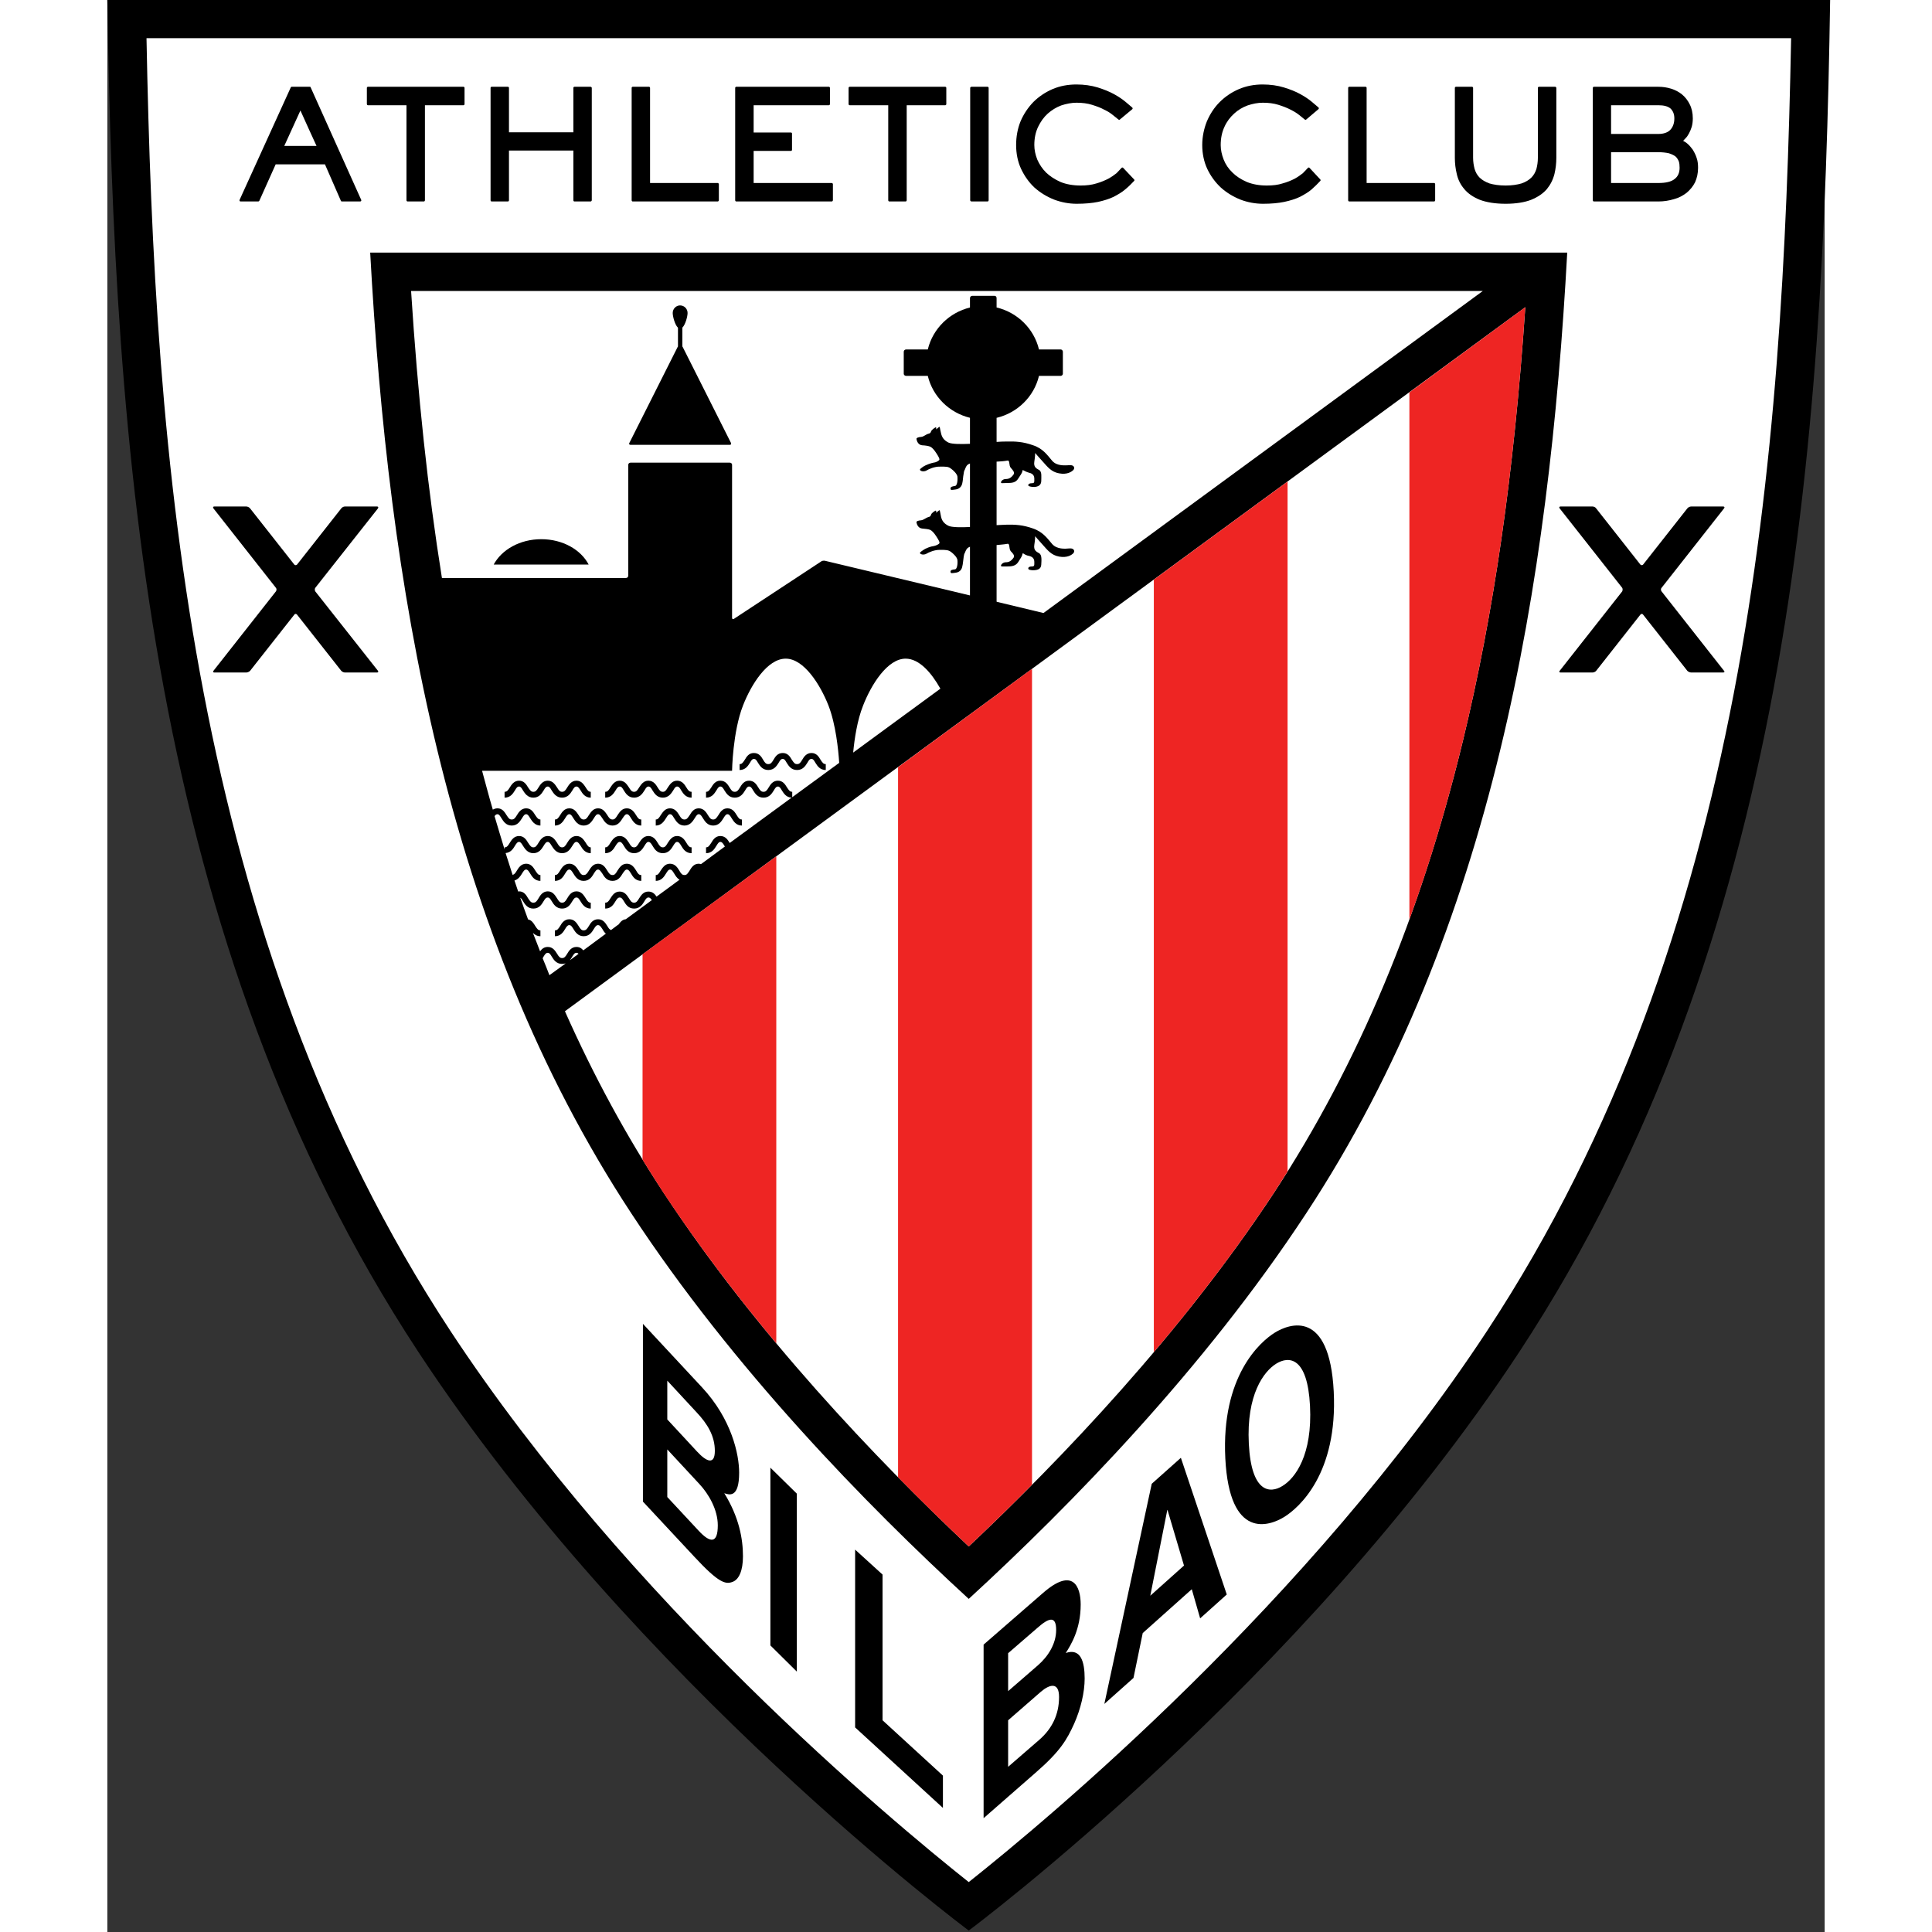 <?xml version="1.0" encoding="UTF-8"?>
<svg xmlns="http://www.w3.org/2000/svg" xmlns:xlink="http://www.w3.org/1999/xlink" width="32px" height="32px" viewBox="0 0 32 36" version="1.1">
<rect x="0" y="0" width="32" height="36" fill="#333333" stroke="none"/>
<g id="surface1">
<path style=" stroke:none;fill-rule:nonzero;fill:rgb(0%,0%,0%);fill-opacity:1;" d="M 5.793 25.188 C 0.754 17.52 0.129 8.324 0 0 L 32.102 0 C 31.973 8.324 31.348 17.52 26.312 25.188 C 22.258 31.352 16.051 35.973 16.051 35.973 C 16.051 35.973 9.844 31.352 5.793 25.188 Z M 5.793 25.188 "/>
<path style=" stroke:none;fill-rule:nonzero;fill:rgb(100%,100%,100%);fill-opacity:1;" d="M 31.375 0.711 C 31.223 8.551 30.562 17.418 25.711 24.797 C 22.387 29.855 17.512 33.91 16.051 35.07 C 14.59 33.91 9.719 29.855 6.391 24.797 C 1.543 17.418 0.879 8.551 0.73 0.711 C 2.09 0.711 30.012 0.711 31.375 0.711 Z M 31.375 0.711 "/>
<path style=" stroke:none;fill-rule:nonzero;fill:rgb(0%,0%,0%);fill-opacity:1;" d="M 27.203 4.707 C 26.867 10.859 25.832 17.301 22.336 22.613 C 20.441 25.5 17.953 28.047 16.051 29.793 C 14.148 28.047 11.66 25.5 9.766 22.613 C 6.273 17.301 5.234 10.859 4.898 4.707 C 10.664 4.707 21.438 4.707 27.203 4.707 Z M 27.203 4.707 "/>
<path style=" stroke:none;fill-rule:nonzero;fill:rgb(100%,100%,100%);fill-opacity:1;" d="M 7.402 15.828 C 7.34 15.625 7.277 15.418 7.215 15.207 C 7.234 15.184 7.246 15.172 7.27 15.172 C 7.297 15.172 7.312 15.195 7.344 15.246 C 7.379 15.301 7.426 15.383 7.535 15.383 C 7.645 15.383 7.691 15.301 7.727 15.246 C 7.758 15.195 7.773 15.172 7.805 15.172 C 7.832 15.172 7.848 15.195 7.879 15.246 C 7.914 15.301 7.965 15.383 8.07 15.383 L 8.07 15.27 C 8.031 15.27 8.012 15.246 7.973 15.188 C 7.941 15.137 7.898 15.062 7.805 15.062 C 7.711 15.062 7.664 15.137 7.633 15.188 C 7.598 15.246 7.578 15.27 7.535 15.27 C 7.492 15.27 7.477 15.246 7.438 15.188 C 7.406 15.137 7.363 15.062 7.27 15.062 C 7.234 15.062 7.207 15.074 7.184 15.086 L 7.184 15.09 C 7.113 14.852 7.051 14.609 6.984 14.367 L 6.984 14.363 L 11.641 14.363 C 11.641 14.363 11.652 13.641 11.844 13.148 C 11.996 12.758 12.297 12.273 12.641 12.273 C 12.98 12.273 13.285 12.758 13.438 13.148 C 13.574 13.5 13.621 13.969 13.637 14.211 L 13.637 14.215 L 12.762 14.855 L 12.762 14.754 C 12.719 14.754 12.703 14.73 12.664 14.672 C 12.633 14.621 12.59 14.547 12.496 14.547 C 12.398 14.547 12.355 14.621 12.324 14.672 C 12.289 14.73 12.27 14.754 12.227 14.754 C 12.184 14.754 12.164 14.73 12.129 14.672 C 12.098 14.621 12.055 14.547 11.957 14.547 C 11.863 14.547 11.82 14.621 11.789 14.672 C 11.754 14.73 11.734 14.754 11.691 14.754 C 11.648 14.754 11.629 14.73 11.594 14.672 C 11.562 14.621 11.52 14.547 11.422 14.547 C 11.328 14.547 11.285 14.621 11.254 14.672 C 11.215 14.73 11.199 14.754 11.156 14.754 L 11.156 14.863 C 11.266 14.863 11.312 14.785 11.348 14.73 C 11.379 14.676 11.395 14.656 11.422 14.656 C 11.453 14.656 11.469 14.676 11.5 14.73 C 11.535 14.785 11.582 14.863 11.691 14.863 C 11.801 14.863 11.848 14.785 11.883 14.73 C 11.914 14.676 11.93 14.656 11.957 14.656 C 11.988 14.656 12.004 14.676 12.035 14.73 C 12.07 14.785 12.117 14.863 12.227 14.863 C 12.336 14.863 12.383 14.785 12.418 14.73 C 12.449 14.676 12.465 14.656 12.496 14.656 C 12.523 14.656 12.539 14.676 12.57 14.73 C 12.605 14.785 12.648 14.855 12.746 14.863 L 12.75 14.863 L 11.598 15.707 L 11.594 15.707 C 11.594 15.707 11.594 15.707 11.594 15.703 C 11.562 15.652 11.52 15.578 11.422 15.578 C 11.328 15.578 11.285 15.652 11.254 15.703 C 11.215 15.762 11.199 15.789 11.156 15.789 L 11.156 15.898 C 11.266 15.898 11.312 15.82 11.348 15.762 C 11.379 15.711 11.395 15.688 11.422 15.688 C 11.453 15.688 11.469 15.711 11.5 15.762 C 11.5 15.766 11.504 15.77 11.508 15.773 L 11.062 16.102 L 11.059 16.102 C 11.047 16.098 11.035 16.094 11.02 16.094 C 10.926 16.094 10.883 16.168 10.852 16.219 C 10.812 16.281 10.797 16.305 10.754 16.305 C 10.711 16.305 10.691 16.281 10.656 16.219 C 10.625 16.168 10.578 16.094 10.484 16.094 C 10.391 16.094 10.348 16.168 10.312 16.219 C 10.277 16.281 10.258 16.305 10.219 16.305 L 10.219 16.414 C 10.324 16.414 10.375 16.336 10.41 16.277 C 10.441 16.227 10.457 16.203 10.484 16.203 C 10.516 16.203 10.531 16.227 10.562 16.277 C 10.586 16.316 10.613 16.363 10.66 16.391 L 10.664 16.391 L 10.234 16.707 C 10.203 16.66 10.16 16.613 10.082 16.613 C 9.988 16.613 9.945 16.684 9.91 16.738 C 9.875 16.797 9.855 16.82 9.816 16.82 C 9.773 16.82 9.754 16.797 9.719 16.738 C 9.684 16.684 9.641 16.613 9.547 16.613 C 9.453 16.613 9.41 16.684 9.375 16.738 C 9.34 16.797 9.32 16.82 9.277 16.82 L 9.277 16.93 C 9.387 16.93 9.434 16.852 9.469 16.793 C 9.5 16.742 9.52 16.723 9.547 16.723 C 9.578 16.723 9.594 16.742 9.625 16.793 C 9.66 16.852 9.707 16.93 9.816 16.93 C 9.922 16.93 9.973 16.852 10.008 16.793 C 10.039 16.742 10.055 16.723 10.082 16.723 C 10.105 16.723 10.121 16.734 10.145 16.77 L 10.145 16.773 L 9.66 17.129 L 9.656 17.129 C 9.594 17.137 9.555 17.184 9.527 17.227 L 9.523 17.227 L 9.383 17.332 L 9.383 17.328 C 9.359 17.32 9.34 17.297 9.316 17.254 C 9.281 17.199 9.238 17.129 9.145 17.129 C 9.051 17.129 9.004 17.199 8.973 17.254 C 8.938 17.312 8.918 17.336 8.875 17.336 C 8.836 17.336 8.816 17.312 8.781 17.254 C 8.746 17.199 8.703 17.129 8.609 17.129 C 8.516 17.129 8.469 17.199 8.438 17.254 C 8.402 17.312 8.383 17.336 8.34 17.336 L 8.34 17.445 C 8.449 17.445 8.496 17.367 8.531 17.309 C 8.562 17.258 8.578 17.238 8.609 17.238 C 8.637 17.238 8.652 17.258 8.684 17.309 C 8.719 17.367 8.77 17.445 8.875 17.445 C 8.984 17.445 9.031 17.367 9.066 17.309 C 9.098 17.258 9.113 17.238 9.145 17.238 C 9.172 17.238 9.188 17.258 9.223 17.309 C 9.238 17.336 9.258 17.371 9.289 17.398 L 8.871 17.707 L 8.867 17.707 C 8.84 17.672 8.801 17.645 8.742 17.645 C 8.648 17.645 8.602 17.715 8.57 17.77 C 8.535 17.828 8.516 17.852 8.473 17.852 C 8.434 17.852 8.414 17.828 8.379 17.77 C 8.344 17.715 8.301 17.645 8.207 17.645 C 8.141 17.645 8.098 17.68 8.07 17.719 C 8.066 17.719 8.062 17.727 8.062 17.727 L 8.062 17.723 C 8.02 17.609 7.973 17.496 7.93 17.383 L 7.934 17.387 C 7.969 17.418 8.008 17.445 8.07 17.445 L 8.07 17.336 C 8.027 17.336 8.012 17.312 7.973 17.254 C 7.945 17.207 7.91 17.148 7.844 17.133 L 7.84 17.133 C 7.789 16.996 7.742 16.863 7.695 16.73 L 7.699 16.73 C 7.715 16.742 7.727 16.762 7.746 16.793 C 7.781 16.852 7.832 16.93 7.938 16.93 C 8.047 16.93 8.094 16.852 8.129 16.793 C 8.16 16.742 8.176 16.723 8.207 16.723 C 8.234 16.723 8.25 16.742 8.281 16.793 C 8.316 16.852 8.367 16.93 8.473 16.93 C 8.582 16.93 8.629 16.852 8.664 16.793 C 8.695 16.742 8.711 16.723 8.742 16.723 C 8.77 16.723 8.785 16.742 8.816 16.793 C 8.852 16.852 8.902 16.93 9.008 16.93 L 9.008 16.82 C 8.969 16.82 8.949 16.797 8.914 16.738 C 8.879 16.684 8.836 16.609 8.742 16.609 C 8.648 16.609 8.602 16.684 8.57 16.738 C 8.535 16.797 8.516 16.82 8.473 16.82 C 8.434 16.82 8.414 16.797 8.379 16.738 C 8.344 16.684 8.301 16.609 8.207 16.609 C 8.113 16.609 8.066 16.684 8.035 16.738 C 8 16.797 7.98 16.82 7.938 16.82 C 7.895 16.82 7.879 16.797 7.84 16.738 C 7.809 16.684 7.766 16.609 7.672 16.609 C 7.668 16.609 7.664 16.613 7.66 16.613 L 7.656 16.613 C 7.633 16.543 7.609 16.477 7.586 16.406 L 7.59 16.406 C 7.66 16.383 7.699 16.324 7.727 16.277 C 7.758 16.227 7.773 16.203 7.805 16.203 C 7.832 16.203 7.848 16.227 7.879 16.277 C 7.914 16.336 7.965 16.414 8.07 16.414 L 8.07 16.305 C 8.027 16.305 8.012 16.277 7.973 16.219 C 7.941 16.168 7.898 16.094 7.805 16.094 C 7.711 16.094 7.664 16.168 7.633 16.219 C 7.602 16.27 7.586 16.293 7.555 16.301 L 7.551 16.301 C 7.508 16.168 7.465 16.035 7.422 15.898 L 7.422 15.895 C 7.516 15.887 7.562 15.816 7.594 15.762 C 7.625 15.711 7.641 15.688 7.672 15.688 C 7.699 15.688 7.715 15.711 7.746 15.762 C 7.781 15.816 7.832 15.898 7.938 15.898 C 8.047 15.898 8.094 15.816 8.129 15.762 C 8.16 15.711 8.176 15.688 8.207 15.688 C 8.234 15.688 8.25 15.711 8.281 15.762 C 8.316 15.816 8.367 15.898 8.473 15.898 C 8.582 15.898 8.629 15.816 8.664 15.762 C 8.695 15.711 8.711 15.688 8.742 15.688 C 8.77 15.688 8.785 15.711 8.82 15.762 C 8.852 15.816 8.902 15.898 9.008 15.898 L 9.008 15.789 C 8.969 15.789 8.949 15.762 8.914 15.703 C 8.879 15.652 8.836 15.578 8.742 15.578 C 8.648 15.578 8.602 15.652 8.57 15.703 C 8.535 15.762 8.516 15.789 8.473 15.789 C 8.434 15.789 8.414 15.762 8.379 15.703 C 8.344 15.652 8.301 15.578 8.207 15.578 C 8.113 15.578 8.066 15.652 8.035 15.703 C 8 15.762 7.98 15.789 7.938 15.789 C 7.898 15.789 7.879 15.762 7.84 15.703 C 7.809 15.652 7.766 15.578 7.672 15.578 C 7.578 15.578 7.531 15.652 7.5 15.703 C 7.465 15.762 7.445 15.789 7.402 15.789 L 7.402 15.832 Z M 7.402 15.828 "/>
<path style=" stroke:none;fill-rule:nonzero;fill:rgb(100%,100%,100%);fill-opacity:1;" d="M 17.441 11.422 L 16.578 11.215 L 16.57 11.211 L 16.57 10.156 L 16.574 10.156 C 16.645 10.148 16.711 10.145 16.773 10.133 C 16.824 10.125 16.793 10.227 16.836 10.273 C 16.879 10.316 16.91 10.355 16.887 10.391 C 16.84 10.457 16.797 10.477 16.742 10.477 C 16.688 10.477 16.652 10.52 16.652 10.539 C 16.652 10.562 16.68 10.555 16.766 10.555 C 16.852 10.555 16.926 10.547 16.973 10.473 C 17.012 10.406 17.051 10.363 17.051 10.32 C 17.051 10.316 17.059 10.309 17.074 10.316 C 17.094 10.332 17.133 10.352 17.176 10.359 C 17.242 10.375 17.273 10.41 17.273 10.473 C 17.273 10.535 17.277 10.555 17.227 10.555 C 17.18 10.555 17.16 10.57 17.16 10.594 C 17.16 10.617 17.211 10.629 17.273 10.625 C 17.336 10.621 17.398 10.602 17.402 10.523 C 17.406 10.445 17.418 10.34 17.363 10.309 C 17.305 10.277 17.258 10.25 17.273 10.152 C 17.289 10.055 17.289 9.992 17.289 9.992 C 17.289 9.992 17.352 10.066 17.434 10.156 C 17.516 10.246 17.586 10.344 17.734 10.371 C 17.883 10.398 17.965 10.344 18 10.309 C 18.035 10.27 18.012 10.211 17.93 10.219 C 17.844 10.227 17.699 10.238 17.609 10.141 C 17.523 10.043 17.441 9.914 17.25 9.848 C 17.062 9.781 16.918 9.773 16.754 9.777 C 16.688 9.781 16.629 9.781 16.574 9.785 L 16.57 9.785 L 16.57 8.602 L 16.574 8.602 C 16.645 8.598 16.711 8.594 16.773 8.582 C 16.824 8.574 16.793 8.676 16.836 8.719 C 16.879 8.766 16.91 8.805 16.887 8.84 C 16.84 8.906 16.797 8.926 16.742 8.926 C 16.688 8.926 16.652 8.965 16.652 8.988 C 16.652 9.012 16.68 9 16.766 9 C 16.852 9 16.926 8.996 16.973 8.918 C 17.012 8.855 17.051 8.812 17.051 8.77 C 17.051 8.762 17.059 8.758 17.074 8.766 C 17.094 8.777 17.133 8.797 17.176 8.809 C 17.242 8.824 17.273 8.859 17.273 8.922 C 17.273 8.984 17.277 9.004 17.227 9.004 C 17.18 9.004 17.16 9.02 17.16 9.043 C 17.16 9.062 17.211 9.074 17.273 9.074 C 17.336 9.07 17.398 9.047 17.402 8.969 C 17.402 8.891 17.418 8.789 17.363 8.758 C 17.305 8.727 17.258 8.699 17.273 8.602 C 17.289 8.504 17.289 8.441 17.289 8.441 C 17.289 8.441 17.352 8.516 17.434 8.605 C 17.516 8.695 17.586 8.793 17.734 8.82 C 17.883 8.848 17.965 8.793 18 8.758 C 18.035 8.719 18.012 8.66 17.93 8.668 C 17.844 8.672 17.699 8.688 17.609 8.59 C 17.523 8.492 17.441 8.359 17.25 8.297 C 17.062 8.23 16.918 8.223 16.754 8.227 C 16.688 8.227 16.629 8.23 16.574 8.234 L 16.57 8.234 L 16.57 7.785 L 16.574 7.785 C 16.961 7.691 17.266 7.391 17.359 7.008 L 17.359 7.004 L 17.766 7.004 C 17.785 7.004 17.805 6.984 17.805 6.965 L 17.805 6.555 C 17.805 6.531 17.785 6.512 17.766 6.512 L 17.359 6.512 L 17.359 6.508 C 17.266 6.125 16.961 5.824 16.574 5.73 L 16.57 5.73 L 16.57 5.555 C 16.57 5.531 16.555 5.512 16.531 5.512 L 16.117 5.512 C 16.094 5.512 16.074 5.531 16.074 5.555 L 16.074 5.73 C 15.688 5.824 15.383 6.125 15.289 6.508 L 15.289 6.512 L 14.883 6.512 C 14.859 6.512 14.84 6.531 14.84 6.555 L 14.84 6.965 C 14.84 6.984 14.859 7.004 14.883 7.004 L 15.289 7.004 L 15.289 7.008 C 15.383 7.391 15.688 7.691 16.074 7.785 L 16.074 8.27 C 15.91 8.277 15.734 8.277 15.672 8.246 C 15.586 8.203 15.551 8.145 15.535 8.074 C 15.523 8.027 15.516 7.984 15.512 7.965 C 15.512 7.953 15.504 7.953 15.496 7.957 C 15.484 7.969 15.461 7.988 15.445 8 C 15.445 8 15.445 7.988 15.445 7.969 C 15.445 7.965 15.438 7.957 15.43 7.965 C 15.414 7.973 15.391 7.988 15.367 8.012 C 15.336 8.043 15.355 8.07 15.301 8.082 C 15.25 8.094 15.215 8.137 15.164 8.141 C 15.109 8.145 15.07 8.16 15.078 8.184 C 15.082 8.211 15.105 8.289 15.18 8.297 C 15.25 8.301 15.301 8.309 15.336 8.324 C 15.367 8.34 15.402 8.375 15.445 8.441 C 15.488 8.508 15.516 8.555 15.5 8.574 C 15.48 8.594 15.438 8.617 15.395 8.621 C 15.348 8.629 15.25 8.664 15.203 8.695 C 15.16 8.73 15.117 8.746 15.16 8.773 C 15.18 8.785 15.227 8.789 15.266 8.766 C 15.305 8.742 15.414 8.691 15.52 8.695 C 15.629 8.695 15.672 8.691 15.727 8.738 C 15.762 8.762 15.832 8.828 15.84 8.879 C 15.848 8.961 15.832 9.051 15.797 9.055 C 15.758 9.062 15.711 9.066 15.711 9.102 C 15.715 9.141 15.734 9.129 15.805 9.121 C 15.875 9.113 15.918 9.066 15.93 9.008 C 15.945 8.949 15.941 8.902 15.957 8.824 C 15.961 8.785 15.969 8.766 15.977 8.754 C 16 8.699 16.008 8.66 16.074 8.637 L 16.074 9.82 C 15.91 9.828 15.734 9.828 15.672 9.797 C 15.586 9.754 15.551 9.699 15.535 9.629 C 15.527 9.578 15.516 9.535 15.512 9.516 C 15.512 9.508 15.504 9.504 15.496 9.512 C 15.484 9.52 15.461 9.539 15.445 9.555 C 15.445 9.555 15.445 9.539 15.445 9.523 C 15.445 9.52 15.438 9.512 15.43 9.516 C 15.414 9.523 15.391 9.539 15.367 9.562 C 15.336 9.594 15.355 9.621 15.305 9.633 C 15.25 9.648 15.215 9.688 15.164 9.695 C 15.109 9.699 15.07 9.711 15.078 9.738 C 15.082 9.762 15.105 9.84 15.18 9.848 C 15.25 9.855 15.301 9.859 15.336 9.875 C 15.367 9.891 15.402 9.926 15.445 9.992 C 15.488 10.059 15.52 10.109 15.5 10.129 C 15.48 10.148 15.438 10.168 15.395 10.176 C 15.348 10.18 15.25 10.215 15.203 10.25 C 15.16 10.281 15.117 10.301 15.16 10.324 C 15.18 10.336 15.227 10.34 15.266 10.316 C 15.305 10.293 15.414 10.242 15.52 10.246 C 15.629 10.246 15.672 10.246 15.727 10.289 C 15.762 10.316 15.832 10.379 15.84 10.434 C 15.848 10.516 15.832 10.602 15.797 10.609 C 15.758 10.613 15.711 10.617 15.711 10.652 C 15.715 10.691 15.734 10.68 15.805 10.672 C 15.875 10.664 15.918 10.621 15.93 10.559 C 15.945 10.5 15.945 10.453 15.957 10.375 C 15.961 10.34 15.969 10.316 15.977 10.305 C 16 10.25 16.012 10.211 16.074 10.188 L 16.074 11.094 L 16.07 11.094 L 13.371 10.449 C 13.348 10.445 13.312 10.449 13.297 10.465 L 11.676 11.531 C 11.656 11.543 11.641 11.535 11.641 11.512 L 11.641 8.66 C 11.641 8.637 11.621 8.621 11.598 8.621 L 9.75 8.621 C 9.727 8.621 9.707 8.637 9.707 8.66 L 9.707 10.727 C 9.707 10.75 9.688 10.77 9.664 10.77 L 6.238 10.77 L 6.234 10.766 C 5.973 9.137 5.785 7.379 5.66 5.422 C 6.898 5.422 21.793 5.422 25.629 5.422 L 25.625 5.426 L 17.445 11.422 Z M 17.441 11.422 "/>
<path style=" stroke:none;fill-rule:nonzero;fill:rgb(0%,0%,0%);fill-opacity:1;" d="M 2.66 12.5 C 2.645 12.516 2.613 12.531 2.59 12.531 L 1.992 12.531 C 1.969 12.531 1.965 12.516 1.977 12.5 L 3.141 11.02 C 3.156 11 3.156 10.969 3.141 10.953 L 1.977 9.473 C 1.965 9.453 1.969 9.438 1.992 9.438 L 2.59 9.438 C 2.613 9.438 2.645 9.453 2.66 9.473 L 3.484 10.52 C 3.496 10.535 3.52 10.535 3.535 10.52 L 4.359 9.473 C 4.375 9.453 4.402 9.438 4.426 9.438 L 5.027 9.438 C 5.047 9.438 5.055 9.453 5.043 9.473 L 3.875 10.953 C 3.863 10.969 3.863 11 3.875 11.02 L 5.043 12.5 C 5.055 12.516 5.047 12.531 5.027 12.531 L 4.426 12.531 C 4.402 12.531 4.375 12.516 4.359 12.5 L 3.535 11.453 C 3.52 11.434 3.496 11.434 3.484 11.453 Z M 2.66 12.5 "/>
<path style=" stroke:none;fill-rule:nonzero;fill:rgb(0%,0%,0%);fill-opacity:1;" d="M 29.441 12.5 C 29.457 12.516 29.488 12.531 29.512 12.531 L 30.109 12.531 C 30.133 12.531 30.141 12.516 30.125 12.5 L 28.961 11.02 C 28.945 11 28.945 10.969 28.961 10.953 L 30.125 9.473 C 30.141 9.453 30.133 9.438 30.109 9.438 L 29.512 9.438 C 29.488 9.438 29.457 9.453 29.441 9.473 L 28.617 10.52 C 28.605 10.535 28.582 10.535 28.566 10.52 L 27.742 9.473 C 27.73 9.453 27.699 9.438 27.676 9.438 L 27.078 9.438 C 27.055 9.438 27.047 9.453 27.062 9.473 L 28.227 10.953 C 28.238 10.969 28.238 11 28.227 11.02 L 27.062 12.5 C 27.047 12.516 27.055 12.531 27.078 12.531 L 27.676 12.531 C 27.699 12.531 27.73 12.516 27.742 12.5 L 28.566 11.453 C 28.582 11.434 28.605 11.434 28.617 11.453 Z M 29.441 12.5 "/>
<path style=" stroke:none;fill-rule:nonzero;fill:rgb(0%,0%,0%);fill-opacity:1;" d="M 8.086 10.047 C 7.688 10.047 7.348 10.242 7.199 10.52 L 8.969 10.52 C 8.824 10.242 8.484 10.047 8.086 10.047 Z M 8.086 10.047 "/>
<path style=" stroke:none;fill-rule:nonzero;fill:rgb(100%,100%,100%);fill-opacity:1;" d="M 15.523 12.832 L 13.898 14.023 L 13.898 14.02 C 13.922 13.766 13.973 13.422 14.082 13.148 C 14.234 12.758 14.535 12.273 14.875 12.273 C 15.129 12.273 15.355 12.535 15.52 12.828 Z M 15.523 12.832 "/>
<path style=" stroke:none;fill-rule:nonzero;fill:rgb(100%,100%,100%);fill-opacity:1;" d="M 8.531 18.84 L 26.418 5.727 L 26.422 5.723 C 26.211 8.828 25.836 11.418 25.258 13.809 C 24.465 17.074 23.312 19.824 21.738 22.227 C 20.012 24.848 17.777 27.191 16.051 28.816 C 14.328 27.191 12.09 24.848 10.367 22.227 C 9.672 21.172 9.062 20.047 8.527 18.844 Z M 8.531 18.84 "/>
<path style=" stroke:none;fill-rule:nonzero;fill:rgb(93.333%,14.51%,13.725%);fill-opacity:1;" d="M 14.738 27.531 C 15.195 27.996 15.637 28.426 16.051 28.816 C 16.422 28.465 16.82 28.082 17.227 27.668 L 17.23 27.668 L 17.23 12.465 L 17.227 12.465 L 14.738 14.293 L 14.734 14.293 L 14.734 27.527 Z M 14.738 27.531 "/>
<path style=" stroke:none;fill-rule:nonzero;fill:rgb(93.333%,14.51%,13.725%);fill-opacity:1;" d="M 19.5 25.195 L 19.5 10.801 L 21.992 8.973 L 21.992 21.828 C 21.906 21.961 21.824 22.094 21.738 22.227 C 21.051 23.27 20.285 24.27 19.5 25.195 Z M 19.5 25.195 "/>
<path style=" stroke:none;fill-rule:nonzero;fill:rgb(93.333%,14.51%,13.725%);fill-opacity:1;" d="M 9.973 21.609 C 10.102 21.816 10.23 22.023 10.363 22.227 C 11.012 23.207 11.727 24.148 12.465 25.031 L 12.465 25.035 L 12.465 15.957 L 9.973 17.781 Z M 9.973 21.609 "/>
<path style=" stroke:none;fill-rule:nonzero;fill:rgb(93.333%,14.51%,13.725%);fill-opacity:1;" d="M 24.262 17.133 L 24.262 7.309 L 24.266 7.309 L 26.418 5.727 L 26.422 5.723 C 26.211 8.828 25.836 11.418 25.258 13.809 C 24.973 14.98 24.645 16.086 24.262 17.133 Z M 24.262 17.133 "/>
<path style=" stroke:none;fill-rule:nonzero;fill:rgb(0%,0%,0%);fill-opacity:1;" d="M 10.719 6.461 L 11.621 8.254 C 11.629 8.273 11.621 8.289 11.598 8.289 L 9.75 8.289 C 9.727 8.289 9.715 8.273 9.727 8.254 L 10.629 6.461 L 10.633 6.457 L 10.633 6.105 L 10.629 6.102 C 10.574 6.047 10.535 5.895 10.535 5.832 C 10.535 5.754 10.598 5.691 10.672 5.691 C 10.75 5.691 10.812 5.754 10.812 5.832 C 10.812 5.895 10.773 6.047 10.715 6.105 L 10.715 6.457 Z M 10.719 6.461 "/>
<path style=" stroke:none;fill-rule:nonzero;fill:rgb(0%,0%,0%);fill-opacity:1;" d="M 10.445 14.672 C 10.41 14.73 10.391 14.754 10.352 14.754 C 10.309 14.754 10.289 14.73 10.254 14.672 C 10.223 14.621 10.176 14.547 10.082 14.547 C 9.988 14.547 9.945 14.621 9.91 14.672 C 9.875 14.73 9.855 14.754 9.816 14.754 C 9.773 14.754 9.754 14.73 9.719 14.672 C 9.684 14.621 9.641 14.547 9.547 14.547 C 9.453 14.547 9.41 14.621 9.375 14.672 C 9.34 14.73 9.32 14.754 9.277 14.754 L 9.277 14.863 C 9.387 14.863 9.434 14.785 9.469 14.73 C 9.5 14.676 9.52 14.656 9.547 14.656 C 9.578 14.656 9.594 14.676 9.625 14.73 C 9.66 14.785 9.707 14.863 9.816 14.863 C 9.922 14.863 9.973 14.785 10.008 14.73 C 10.039 14.676 10.055 14.656 10.082 14.656 C 10.113 14.656 10.129 14.676 10.16 14.73 C 10.195 14.785 10.242 14.863 10.352 14.863 C 10.457 14.863 10.508 14.785 10.543 14.73 C 10.574 14.676 10.59 14.656 10.617 14.656 C 10.648 14.656 10.664 14.676 10.695 14.73 C 10.73 14.785 10.777 14.863 10.887 14.863 L 10.887 14.754 C 10.844 14.754 10.824 14.73 10.789 14.672 C 10.758 14.621 10.711 14.547 10.617 14.547 C 10.523 14.547 10.48 14.621 10.445 14.672 Z M 10.445 14.672 "/>
<path style=" stroke:none;fill-rule:nonzero;fill:rgb(0%,0%,0%);fill-opacity:1;" d="M 8.57 14.672 C 8.535 14.73 8.516 14.754 8.473 14.754 C 8.434 14.754 8.414 14.73 8.379 14.672 C 8.344 14.621 8.301 14.547 8.207 14.547 C 8.113 14.547 8.066 14.621 8.035 14.672 C 8 14.73 7.98 14.754 7.938 14.754 C 7.898 14.754 7.879 14.73 7.84 14.672 C 7.809 14.621 7.766 14.547 7.672 14.547 C 7.578 14.547 7.531 14.621 7.5 14.672 C 7.465 14.73 7.445 14.754 7.402 14.754 L 7.402 14.863 C 7.512 14.863 7.559 14.785 7.594 14.73 C 7.625 14.676 7.641 14.656 7.672 14.656 C 7.699 14.656 7.715 14.676 7.746 14.73 C 7.781 14.785 7.832 14.863 7.938 14.863 C 8.047 14.863 8.094 14.785 8.129 14.73 C 8.16 14.676 8.176 14.656 8.207 14.656 C 8.234 14.656 8.25 14.676 8.281 14.73 C 8.316 14.785 8.367 14.863 8.473 14.863 C 8.582 14.863 8.629 14.785 8.664 14.73 C 8.695 14.676 8.711 14.656 8.742 14.656 C 8.77 14.656 8.785 14.676 8.82 14.73 C 8.852 14.785 8.902 14.863 9.008 14.863 L 9.008 14.754 C 8.969 14.754 8.949 14.73 8.914 14.672 C 8.879 14.621 8.836 14.547 8.742 14.547 C 8.648 14.547 8.602 14.621 8.57 14.672 Z M 8.57 14.672 "/>
<path style=" stroke:none;fill-rule:nonzero;fill:rgb(0%,0%,0%);fill-opacity:1;" d="M 12.949 14.156 C 12.914 14.215 12.895 14.238 12.852 14.238 C 12.809 14.238 12.793 14.215 12.754 14.156 C 12.723 14.102 12.68 14.031 12.586 14.031 C 12.488 14.031 12.445 14.102 12.414 14.156 C 12.379 14.215 12.359 14.238 12.316 14.238 C 12.273 14.238 12.254 14.215 12.219 14.156 C 12.188 14.102 12.145 14.031 12.047 14.031 C 11.953 14.031 11.91 14.102 11.879 14.156 C 11.84 14.215 11.824 14.238 11.781 14.238 L 11.781 14.348 C 11.891 14.348 11.938 14.27 11.973 14.215 C 12.004 14.16 12.02 14.141 12.047 14.141 C 12.078 14.141 12.094 14.16 12.125 14.215 C 12.16 14.27 12.207 14.348 12.316 14.348 C 12.426 14.348 12.473 14.27 12.508 14.215 C 12.539 14.16 12.555 14.141 12.586 14.141 C 12.613 14.141 12.629 14.16 12.66 14.215 C 12.695 14.27 12.742 14.348 12.852 14.348 C 12.961 14.348 13.008 14.27 13.043 14.215 C 13.074 14.16 13.09 14.141 13.121 14.141 C 13.148 14.141 13.164 14.16 13.195 14.215 C 13.23 14.27 13.277 14.348 13.387 14.348 L 13.387 14.238 C 13.344 14.238 13.328 14.215 13.289 14.156 C 13.258 14.102 13.215 14.031 13.121 14.031 C 13.027 14.031 12.98 14.102 12.949 14.156 Z M 12.949 14.156 "/>
<path style=" stroke:none;fill-rule:nonzero;fill:rgb(0%,0%,0%);fill-opacity:1;" d="M 10.445 15.703 C 10.41 15.762 10.391 15.789 10.352 15.789 C 10.309 15.789 10.289 15.762 10.254 15.703 C 10.223 15.652 10.176 15.578 10.082 15.578 C 9.988 15.578 9.945 15.652 9.91 15.703 C 9.875 15.762 9.855 15.789 9.816 15.789 C 9.773 15.789 9.754 15.762 9.719 15.703 C 9.684 15.652 9.641 15.578 9.547 15.578 C 9.453 15.578 9.41 15.652 9.375 15.703 C 9.34 15.762 9.32 15.789 9.277 15.789 L 9.277 15.898 C 9.387 15.898 9.434 15.82 9.469 15.762 C 9.5 15.711 9.52 15.688 9.547 15.688 C 9.578 15.688 9.594 15.711 9.625 15.762 C 9.66 15.82 9.707 15.898 9.816 15.898 C 9.922 15.898 9.973 15.82 10.008 15.762 C 10.039 15.711 10.055 15.688 10.082 15.688 C 10.113 15.688 10.129 15.711 10.16 15.762 C 10.195 15.82 10.242 15.898 10.352 15.898 C 10.457 15.898 10.508 15.82 10.543 15.762 C 10.574 15.711 10.59 15.688 10.617 15.688 C 10.648 15.688 10.664 15.711 10.695 15.762 C 10.73 15.82 10.777 15.898 10.887 15.898 L 10.887 15.789 C 10.844 15.789 10.824 15.762 10.789 15.703 C 10.758 15.652 10.711 15.578 10.617 15.578 C 10.523 15.578 10.48 15.652 10.445 15.703 Z M 10.445 15.703 "/>
<path style=" stroke:none;fill-rule:nonzero;fill:rgb(0%,0%,0%);fill-opacity:1;" d="M 9.508 15.188 C 9.473 15.246 9.453 15.27 9.414 15.27 C 9.371 15.27 9.352 15.246 9.316 15.188 C 9.281 15.137 9.238 15.062 9.145 15.062 C 9.051 15.062 9.008 15.137 8.973 15.188 C 8.938 15.246 8.918 15.27 8.875 15.27 C 8.836 15.27 8.816 15.246 8.781 15.188 C 8.746 15.137 8.703 15.062 8.609 15.062 C 8.516 15.062 8.469 15.137 8.438 15.188 C 8.402 15.246 8.383 15.27 8.34 15.27 L 8.34 15.383 C 8.449 15.383 8.496 15.301 8.531 15.246 C 8.562 15.195 8.578 15.172 8.609 15.172 C 8.637 15.172 8.652 15.195 8.684 15.246 C 8.719 15.301 8.77 15.383 8.875 15.383 C 8.984 15.383 9.031 15.301 9.066 15.246 C 9.098 15.195 9.113 15.172 9.145 15.172 C 9.172 15.172 9.188 15.195 9.223 15.246 C 9.258 15.301 9.305 15.383 9.414 15.383 C 9.52 15.383 9.566 15.301 9.602 15.246 C 9.637 15.195 9.652 15.172 9.68 15.172 C 9.711 15.172 9.727 15.195 9.758 15.246 C 9.793 15.301 9.84 15.383 9.949 15.383 L 9.949 15.27 C 9.906 15.27 9.887 15.246 9.852 15.188 C 9.82 15.137 9.773 15.062 9.68 15.062 C 9.586 15.062 9.543 15.137 9.508 15.188 Z M 9.508 15.188 "/>
<path style=" stroke:none;fill-rule:nonzero;fill:rgb(0%,0%,0%);fill-opacity:1;" d="M 11.387 15.188 C 11.348 15.246 11.332 15.27 11.289 15.27 C 11.246 15.27 11.227 15.246 11.191 15.188 C 11.16 15.137 11.113 15.062 11.02 15.062 C 10.926 15.062 10.883 15.137 10.852 15.188 C 10.812 15.246 10.797 15.27 10.754 15.27 C 10.711 15.27 10.691 15.246 10.656 15.188 C 10.625 15.137 10.578 15.062 10.484 15.062 C 10.391 15.062 10.348 15.137 10.312 15.188 C 10.277 15.246 10.258 15.27 10.219 15.27 L 10.219 15.383 C 10.324 15.383 10.375 15.301 10.41 15.246 C 10.441 15.195 10.457 15.172 10.484 15.172 C 10.516 15.172 10.531 15.195 10.562 15.246 C 10.598 15.301 10.645 15.383 10.754 15.383 C 10.859 15.383 10.91 15.301 10.945 15.246 C 10.977 15.195 10.992 15.172 11.02 15.172 C 11.051 15.172 11.066 15.195 11.098 15.246 C 11.133 15.301 11.18 15.383 11.289 15.383 C 11.398 15.383 11.445 15.301 11.48 15.246 C 11.512 15.195 11.527 15.172 11.555 15.172 C 11.586 15.172 11.602 15.195 11.633 15.246 C 11.668 15.301 11.715 15.383 11.824 15.383 L 11.824 15.27 C 11.781 15.27 11.762 15.246 11.727 15.188 C 11.695 15.137 11.652 15.062 11.555 15.062 C 11.461 15.062 11.418 15.137 11.387 15.188 Z M 11.387 15.188 "/>
<path style=" stroke:none;fill-rule:nonzero;fill:rgb(0%,0%,0%);fill-opacity:1;" d="M 9.508 16.219 C 9.473 16.281 9.453 16.305 9.414 16.305 C 9.371 16.305 9.352 16.281 9.316 16.223 C 9.281 16.168 9.238 16.094 9.145 16.094 C 9.051 16.094 9.008 16.168 8.973 16.223 C 8.938 16.281 8.918 16.305 8.875 16.305 C 8.836 16.305 8.816 16.281 8.781 16.219 C 8.746 16.168 8.703 16.094 8.609 16.094 C 8.516 16.094 8.469 16.168 8.438 16.219 C 8.402 16.281 8.383 16.305 8.34 16.305 L 8.34 16.414 C 8.449 16.414 8.496 16.336 8.531 16.277 C 8.562 16.227 8.578 16.203 8.609 16.203 C 8.637 16.203 8.652 16.227 8.684 16.277 C 8.719 16.336 8.77 16.414 8.875 16.414 C 8.984 16.414 9.031 16.336 9.066 16.277 C 9.098 16.227 9.113 16.203 9.145 16.203 C 9.172 16.203 9.188 16.227 9.223 16.277 C 9.258 16.336 9.305 16.414 9.414 16.414 C 9.52 16.414 9.566 16.336 9.602 16.277 C 9.637 16.227 9.652 16.203 9.68 16.203 C 9.711 16.203 9.727 16.227 9.758 16.277 C 9.793 16.336 9.84 16.414 9.949 16.414 L 9.949 16.305 C 9.906 16.305 9.887 16.281 9.852 16.219 C 9.82 16.168 9.773 16.094 9.68 16.094 C 9.586 16.094 9.543 16.168 9.508 16.219 Z M 9.508 16.219 "/>
<path style=" stroke:none;fill-rule:nonzero;fill:rgb(100%,100%,100%);fill-opacity:1;" d="M 8.113 17.859 C 8.156 17.965 8.199 18.066 8.238 18.172 L 8.242 18.168 L 8.539 17.953 L 8.531 17.953 C 8.516 17.957 8.496 17.961 8.473 17.961 C 8.367 17.961 8.316 17.883 8.281 17.824 C 8.25 17.773 8.234 17.754 8.207 17.754 C 8.176 17.754 8.16 17.773 8.129 17.824 C 8.125 17.836 8.117 17.844 8.113 17.852 Z M 8.113 17.859 "/>
<path style=" stroke:none;fill-rule:nonzero;fill:rgb(100%,100%,100%);fill-opacity:1;" d="M 8.621 17.891 L 8.781 17.773 L 8.777 17.77 C 8.766 17.758 8.758 17.754 8.742 17.754 C 8.711 17.754 8.695 17.773 8.664 17.824 C 8.652 17.844 8.641 17.863 8.625 17.883 Z M 8.621 17.891 "/>
<path style=" stroke:none;fill-rule:nonzero;fill:rgb(0%,0%,0%);fill-opacity:1;" d="M 21.27 26.902 C 21.223 25.988 21.547 25.555 21.781 25.41 C 22.02 25.262 22.363 25.285 22.41 26.195 C 22.457 27.109 22.137 27.543 21.898 27.688 C 21.664 27.836 21.316 27.816 21.27 26.902 Z M 20.832 27.176 C 20.91 28.703 21.652 28.438 21.93 28.266 C 22.207 28.094 22.93 27.457 22.852 25.926 C 22.773 24.395 22.031 24.66 21.754 24.832 C 21.477 25.004 20.754 25.645 20.832 27.176 Z M 20.832 27.176 "/>
<path style=" stroke:none;fill-rule:nonzero;fill:rgb(0%,0%,0%);fill-opacity:1;" d="M 10.434 27.008 L 11.035 27.656 C 11.203 27.836 11.375 28.129 11.375 28.422 C 11.375 28.758 11.242 28.766 11.012 28.516 L 10.434 27.895 Z M 9.98 27.98 L 10.938 29.008 C 11.398 29.504 11.52 29.523 11.648 29.477 C 11.77 29.434 11.844 29.266 11.844 29 C 11.844 28.676 11.773 28.273 11.496 27.824 C 11.59 27.855 11.773 27.918 11.773 27.441 C 11.773 27.102 11.633 26.441 11.078 25.848 L 9.98 24.668 Z M 10.434 25.727 L 10.973 26.309 C 11.188 26.535 11.32 26.762 11.32 27.035 C 11.32 27.297 11.172 27.246 10.988 27.047 L 10.434 26.449 Z M 10.434 25.727 "/>
<path style=" stroke:none;fill-rule:nonzero;fill:rgb(0%,0%,0%);fill-opacity:1;" d="M 12.848 31.148 L 12.355 30.66 L 12.355 27.348 L 12.848 27.832 Z M 12.848 31.148 "/>
<path style=" stroke:none;fill-rule:nonzero;fill:rgb(0%,0%,0%);fill-opacity:1;" d="M 14.445 32.055 L 15.57 33.086 L 15.57 33.688 L 13.934 32.188 L 13.934 28.875 L 14.445 29.34 Z M 14.445 32.055 "/>
<path style=" stroke:none;fill-rule:nonzero;fill:rgb(0%,0%,0%);fill-opacity:1;" d="M 16.785 32.055 L 17.391 31.527 C 17.562 31.379 17.734 31.34 17.734 31.621 C 17.734 31.949 17.602 32.211 17.371 32.414 L 16.785 32.922 Z M 16.328 33.879 L 17.293 33.035 C 17.762 32.629 17.883 32.41 18.016 32.117 C 18.137 31.844 18.211 31.535 18.211 31.277 C 18.211 30.961 18.137 30.707 17.859 30.801 C 17.953 30.652 18.137 30.363 18.137 29.898 C 18.137 29.566 17.996 29.195 17.438 29.68 L 16.328 30.645 Z M 16.785 30.805 L 17.332 30.332 C 17.547 30.141 17.68 30.105 17.68 30.371 C 17.68 30.629 17.531 30.863 17.344 31.027 L 16.785 31.512 Z M 16.785 30.805 "/>
<path style=" stroke:none;fill-rule:nonzero;fill:rgb(0%,0%,0%);fill-opacity:1;" d="M 19.75 28.141 L 19.754 28.133 L 20.062 29.172 L 19.434 29.734 Z M 19.293 30.43 L 20.207 29.613 L 20.363 30.156 L 20.859 29.711 L 20.004 27.164 L 19.461 27.648 L 18.578 31.75 L 19.121 31.266 Z M 19.293 30.43 "/>
<path style=" stroke:none;fill-rule:nonzero;fill:rgb(0%,0%,0%);fill-opacity:1;" d="M 3.434 1.617 C 3.426 1.617 3.422 1.621 3.418 1.629 L 2.465 3.723 C 2.461 3.73 2.461 3.738 2.465 3.742 C 2.469 3.75 2.473 3.754 2.48 3.754 L 2.812 3.754 C 2.82 3.754 2.828 3.746 2.832 3.742 C 2.832 3.742 3.129 3.082 3.137 3.062 C 3.164 3.062 4.031 3.062 4.055 3.062 C 4.066 3.086 4.352 3.742 4.352 3.742 C 4.355 3.746 4.359 3.754 4.367 3.754 L 4.711 3.754 C 4.719 3.754 4.727 3.75 4.73 3.742 C 4.734 3.738 4.734 3.73 4.73 3.723 L 3.789 1.629 C 3.789 1.621 3.781 1.617 3.773 1.617 Z M 3.598 2.059 C 3.629 2.129 3.875 2.672 3.898 2.719 C 3.844 2.719 3.352 2.719 3.297 2.719 C 3.32 2.672 3.566 2.129 3.598 2.059 Z M 3.598 2.059 "/>
<path style=" stroke:none;fill-rule:nonzero;fill:rgb(0%,0%,0%);fill-opacity:1;" d="M 4.855 1.617 C 4.844 1.617 4.836 1.629 4.836 1.637 L 4.836 1.938 C 4.836 1.949 4.844 1.961 4.855 1.961 C 4.855 1.961 5.535 1.961 5.574 1.961 C 5.574 1.996 5.574 3.73 5.574 3.73 C 5.574 3.742 5.582 3.754 5.594 3.754 L 5.898 3.754 C 5.91 3.754 5.918 3.742 5.918 3.73 C 5.918 3.73 5.918 1.996 5.918 1.961 C 5.957 1.961 6.637 1.961 6.637 1.961 C 6.648 1.961 6.656 1.949 6.656 1.938 L 6.656 1.637 C 6.656 1.629 6.648 1.617 6.637 1.617 Z M 4.855 1.617 "/>
<path style=" stroke:none;fill-rule:nonzero;fill:rgb(0%,0%,0%);fill-opacity:1;" d="M 8.703 1.617 C 8.691 1.617 8.684 1.629 8.684 1.637 C 8.684 1.637 8.684 2.426 8.684 2.465 C 8.645 2.465 7.523 2.465 7.484 2.465 C 7.484 2.426 7.484 1.637 7.484 1.637 C 7.484 1.629 7.477 1.617 7.465 1.617 L 7.16 1.617 C 7.148 1.617 7.141 1.629 7.141 1.637 L 7.141 3.73 C 7.141 3.742 7.148 3.754 7.16 3.754 L 7.465 3.754 C 7.477 3.754 7.484 3.742 7.484 3.73 C 7.484 3.73 7.484 2.844 7.484 2.805 C 7.523 2.805 8.645 2.805 8.684 2.805 C 8.684 2.844 8.684 3.73 8.684 3.73 C 8.684 3.742 8.691 3.754 8.703 3.754 L 9.004 3.754 C 9.016 3.754 9.027 3.742 9.027 3.73 L 9.027 1.637 C 9.027 1.629 9.016 1.617 9.004 1.617 Z M 8.703 1.617 "/>
<path style=" stroke:none;fill-rule:nonzero;fill:rgb(0%,0%,0%);fill-opacity:1;" d="M 9.789 1.617 C 9.777 1.617 9.77 1.629 9.77 1.637 L 9.77 3.73 C 9.77 3.742 9.777 3.754 9.789 3.754 L 11.375 3.754 C 11.383 3.754 11.395 3.742 11.395 3.73 L 11.395 3.43 C 11.395 3.422 11.383 3.41 11.375 3.41 C 11.375 3.41 10.152 3.41 10.113 3.41 C 10.113 3.371 10.113 1.637 10.113 1.637 C 10.113 1.629 10.105 1.617 10.094 1.617 Z M 9.789 1.617 "/>
<path style=" stroke:none;fill-rule:nonzero;fill:rgb(0%,0%,0%);fill-opacity:1;" d="M 11.719 1.617 C 11.707 1.617 11.699 1.629 11.699 1.637 L 11.699 3.73 C 11.699 3.742 11.707 3.754 11.719 3.754 L 13.5 3.754 C 13.508 3.754 13.52 3.742 13.52 3.73 L 13.52 3.43 C 13.52 3.422 13.508 3.41 13.5 3.41 C 13.5 3.41 12.082 3.41 12.043 3.41 C 12.043 3.375 12.043 2.848 12.043 2.812 C 12.078 2.812 12.738 2.812 12.738 2.812 C 12.75 2.812 12.758 2.801 12.758 2.793 L 12.758 2.488 C 12.758 2.48 12.75 2.469 12.738 2.469 C 12.738 2.469 12.078 2.469 12.043 2.469 C 12.043 2.434 12.043 1.996 12.043 1.961 C 12.082 1.961 13.445 1.961 13.445 1.961 C 13.457 1.961 13.465 1.949 13.465 1.938 L 13.465 1.637 C 13.465 1.629 13.457 1.617 13.445 1.617 Z M 11.719 1.617 "/>
<path style=" stroke:none;fill-rule:nonzero;fill:rgb(0%,0%,0%);fill-opacity:1;" d="M 13.832 1.617 C 13.82 1.617 13.812 1.629 13.812 1.637 L 13.812 1.938 C 13.812 1.949 13.82 1.961 13.832 1.961 C 13.832 1.961 14.512 1.961 14.551 1.961 C 14.551 1.996 14.551 3.73 14.551 3.73 C 14.551 3.742 14.559 3.754 14.57 3.754 L 14.875 3.754 C 14.887 3.754 14.895 3.742 14.895 3.73 C 14.895 3.73 14.895 1.996 14.895 1.961 C 14.934 1.961 15.613 1.961 15.613 1.961 C 15.625 1.961 15.633 1.949 15.633 1.938 L 15.633 1.637 C 15.633 1.629 15.625 1.617 15.613 1.617 Z M 13.832 1.617 "/>
<path style=" stroke:none;fill-rule:nonzero;fill:rgb(0%,0%,0%);fill-opacity:1;" d="M 16.102 1.617 C 16.09 1.617 16.078 1.629 16.078 1.637 L 16.078 3.73 C 16.078 3.742 16.09 3.754 16.102 3.754 L 16.402 3.754 C 16.414 3.754 16.422 3.742 16.422 3.73 L 16.422 1.637 C 16.422 1.629 16.414 1.617 16.402 1.617 Z M 16.102 1.617 "/>
<path style=" stroke:none;fill-rule:nonzero;fill:rgb(0%,0%,0%);fill-opacity:1;" d="M 17.613 1.66 C 17.477 1.719 17.355 1.801 17.254 1.902 C 17.156 2.004 17.074 2.125 17.016 2.262 C 16.961 2.398 16.934 2.547 16.934 2.703 C 16.934 2.863 16.965 3.016 17.027 3.148 C 17.09 3.281 17.172 3.398 17.277 3.496 C 17.383 3.59 17.504 3.664 17.641 3.719 C 17.777 3.77 17.918 3.797 18.062 3.797 C 18.215 3.797 18.348 3.785 18.461 3.762 C 18.57 3.738 18.668 3.707 18.75 3.668 C 18.832 3.625 18.906 3.582 18.965 3.531 C 19.027 3.48 19.082 3.426 19.133 3.371 C 19.141 3.363 19.141 3.352 19.133 3.344 L 18.93 3.129 C 18.926 3.125 18.922 3.121 18.914 3.121 C 18.91 3.121 18.902 3.125 18.898 3.129 L 18.805 3.227 C 18.762 3.262 18.711 3.297 18.648 3.332 C 18.586 3.363 18.512 3.395 18.43 3.418 C 18.344 3.445 18.246 3.457 18.137 3.457 C 17.996 3.457 17.867 3.434 17.762 3.391 C 17.656 3.344 17.566 3.285 17.492 3.215 C 17.422 3.145 17.367 3.062 17.328 2.973 C 17.293 2.883 17.273 2.793 17.273 2.703 C 17.273 2.574 17.297 2.461 17.344 2.363 C 17.391 2.266 17.449 2.184 17.523 2.117 C 17.598 2.051 17.68 2 17.773 1.965 C 17.867 1.934 17.965 1.914 18.059 1.914 C 18.164 1.914 18.262 1.926 18.348 1.953 C 18.434 1.98 18.512 2.008 18.574 2.043 C 18.641 2.074 18.695 2.109 18.738 2.145 L 18.844 2.23 C 18.852 2.234 18.863 2.234 18.867 2.227 L 19.098 2.035 C 19.102 2.031 19.105 2.027 19.105 2.02 C 19.105 2.016 19.102 2.008 19.098 2.004 L 18.973 1.898 C 18.918 1.852 18.844 1.801 18.758 1.754 C 18.672 1.707 18.566 1.664 18.453 1.629 C 18.336 1.594 18.203 1.574 18.059 1.574 C 17.898 1.574 17.75 1.602 17.613 1.66 Z M 17.613 1.66 "/>
<path style=" stroke:none;fill-rule:nonzero;fill:rgb(0%,0%,0%);fill-opacity:1;" d="M 21.086 1.66 C 20.949 1.719 20.828 1.801 20.727 1.902 C 20.625 2.004 20.547 2.125 20.488 2.262 C 20.434 2.398 20.402 2.547 20.402 2.703 C 20.402 2.863 20.434 3.016 20.496 3.148 C 20.559 3.281 20.645 3.398 20.75 3.496 C 20.855 3.59 20.977 3.664 21.113 3.719 C 21.246 3.77 21.391 3.797 21.535 3.797 C 21.688 3.797 21.82 3.785 21.93 3.762 C 22.043 3.738 22.141 3.707 22.223 3.668 C 22.305 3.625 22.379 3.582 22.438 3.531 C 22.496 3.48 22.551 3.426 22.602 3.371 C 22.609 3.363 22.609 3.352 22.602 3.344 L 22.402 3.129 C 22.398 3.125 22.391 3.121 22.387 3.121 C 22.379 3.121 22.375 3.125 22.371 3.129 L 22.277 3.227 C 22.234 3.262 22.184 3.297 22.121 3.332 C 22.059 3.363 21.984 3.395 21.898 3.418 C 21.816 3.445 21.719 3.457 21.605 3.457 C 21.465 3.457 21.34 3.434 21.234 3.391 C 21.125 3.344 21.035 3.285 20.965 3.215 C 20.891 3.145 20.836 3.062 20.801 2.973 C 20.766 2.883 20.746 2.793 20.746 2.703 C 20.746 2.574 20.77 2.461 20.816 2.363 C 20.859 2.266 20.922 2.184 20.996 2.117 C 21.066 2.051 21.152 2 21.246 1.965 C 21.34 1.934 21.434 1.914 21.531 1.914 C 21.637 1.914 21.734 1.926 21.82 1.953 C 21.906 1.98 21.98 2.008 22.047 2.043 C 22.109 2.074 22.168 2.109 22.211 2.145 L 22.316 2.23 C 22.324 2.234 22.332 2.234 22.34 2.227 L 22.566 2.035 C 22.574 2.031 22.574 2.027 22.574 2.02 C 22.574 2.016 22.574 2.008 22.57 2.004 L 22.445 1.898 C 22.391 1.852 22.316 1.801 22.23 1.754 C 22.145 1.707 22.039 1.664 21.922 1.629 C 21.809 1.594 21.672 1.574 21.527 1.574 C 21.371 1.574 21.223 1.602 21.086 1.66 Z M 21.086 1.66 "/>
<path style=" stroke:none;fill-rule:nonzero;fill:rgb(0%,0%,0%);fill-opacity:1;" d="M 23.141 1.617 C 23.129 1.617 23.121 1.629 23.121 1.637 L 23.121 3.73 C 23.121 3.742 23.129 3.754 23.141 3.754 L 24.723 3.754 C 24.734 3.754 24.742 3.742 24.742 3.73 L 24.742 3.43 C 24.742 3.422 24.734 3.41 24.723 3.41 C 24.723 3.41 23.504 3.41 23.465 3.41 C 23.465 3.371 23.465 1.637 23.465 1.637 C 23.465 1.629 23.457 1.617 23.445 1.617 Z M 23.141 1.617 "/>
<path style=" stroke:none;fill-rule:nonzero;fill:rgb(0%,0%,0%);fill-opacity:1;" d="M 26.676 1.617 C 26.664 1.617 26.656 1.629 26.656 1.637 L 26.656 2.941 C 26.656 3.016 26.645 3.086 26.629 3.148 C 26.609 3.211 26.578 3.266 26.535 3.309 C 26.488 3.355 26.43 3.391 26.352 3.418 C 26.273 3.441 26.176 3.457 26.055 3.457 C 25.934 3.457 25.832 3.441 25.754 3.418 C 25.68 3.391 25.617 3.355 25.57 3.309 C 25.527 3.266 25.496 3.211 25.477 3.148 C 25.461 3.086 25.449 3.016 25.449 2.941 L 25.449 1.637 C 25.449 1.629 25.441 1.617 25.43 1.617 L 25.129 1.617 C 25.117 1.617 25.109 1.629 25.109 1.637 L 25.109 2.941 C 25.109 3.043 25.121 3.145 25.145 3.242 C 25.168 3.348 25.215 3.441 25.285 3.523 C 25.352 3.605 25.449 3.672 25.574 3.723 C 25.699 3.77 25.859 3.797 26.055 3.797 C 26.25 3.797 26.41 3.77 26.531 3.723 C 26.656 3.672 26.754 3.605 26.824 3.523 C 26.891 3.441 26.938 3.348 26.965 3.242 C 26.988 3.145 27 3.043 27 2.941 L 27 1.637 C 27 1.629 26.988 1.617 26.98 1.617 Z M 26.676 1.617 "/>
<path style=" stroke:none;fill-rule:nonzero;fill:rgb(0%,0%,0%);fill-opacity:1;" d="M 27.699 1.617 C 27.688 1.617 27.68 1.629 27.68 1.637 L 27.68 3.73 C 27.68 3.742 27.688 3.754 27.699 3.754 L 28.902 3.754 C 29.004 3.754 29.102 3.738 29.191 3.711 C 29.281 3.688 29.359 3.645 29.426 3.594 C 29.492 3.539 29.547 3.473 29.586 3.395 C 29.621 3.316 29.641 3.227 29.641 3.125 C 29.641 3.055 29.633 2.992 29.613 2.938 C 29.594 2.879 29.566 2.828 29.539 2.785 C 29.508 2.742 29.477 2.707 29.441 2.676 C 29.414 2.652 29.387 2.637 29.363 2.625 C 29.379 2.605 29.41 2.574 29.41 2.574 C 29.434 2.551 29.453 2.52 29.473 2.484 C 29.492 2.449 29.508 2.41 29.523 2.363 C 29.535 2.32 29.543 2.266 29.543 2.207 C 29.543 2.105 29.523 2.016 29.484 1.941 C 29.449 1.871 29.402 1.809 29.34 1.758 C 29.281 1.711 29.215 1.676 29.137 1.652 C 29.062 1.629 28.984 1.617 28.902 1.617 Z M 28.902 1.961 C 29.004 1.961 29.078 1.98 29.129 2.023 C 29.176 2.07 29.199 2.129 29.199 2.207 C 29.199 2.297 29.172 2.367 29.125 2.418 C 29.078 2.469 29 2.496 28.902 2.496 C 28.902 2.496 28.059 2.496 28.02 2.496 C 28.02 2.457 28.02 1.996 28.02 1.961 C 28.059 1.961 28.902 1.961 28.902 1.961 Z M 28.902 2.836 C 28.977 2.836 29.043 2.844 29.094 2.855 C 29.145 2.871 29.188 2.891 29.219 2.914 C 29.246 2.938 29.266 2.969 29.281 3.004 C 29.293 3.039 29.297 3.078 29.297 3.125 C 29.297 3.219 29.266 3.289 29.203 3.336 C 29.141 3.387 29.039 3.41 28.902 3.41 C 28.902 3.41 28.059 3.41 28.02 3.41 C 28.02 3.375 28.02 2.871 28.02 2.836 C 28.059 2.836 28.902 2.836 28.902 2.836 Z M 28.902 2.836 "/>
</g>
</svg>
